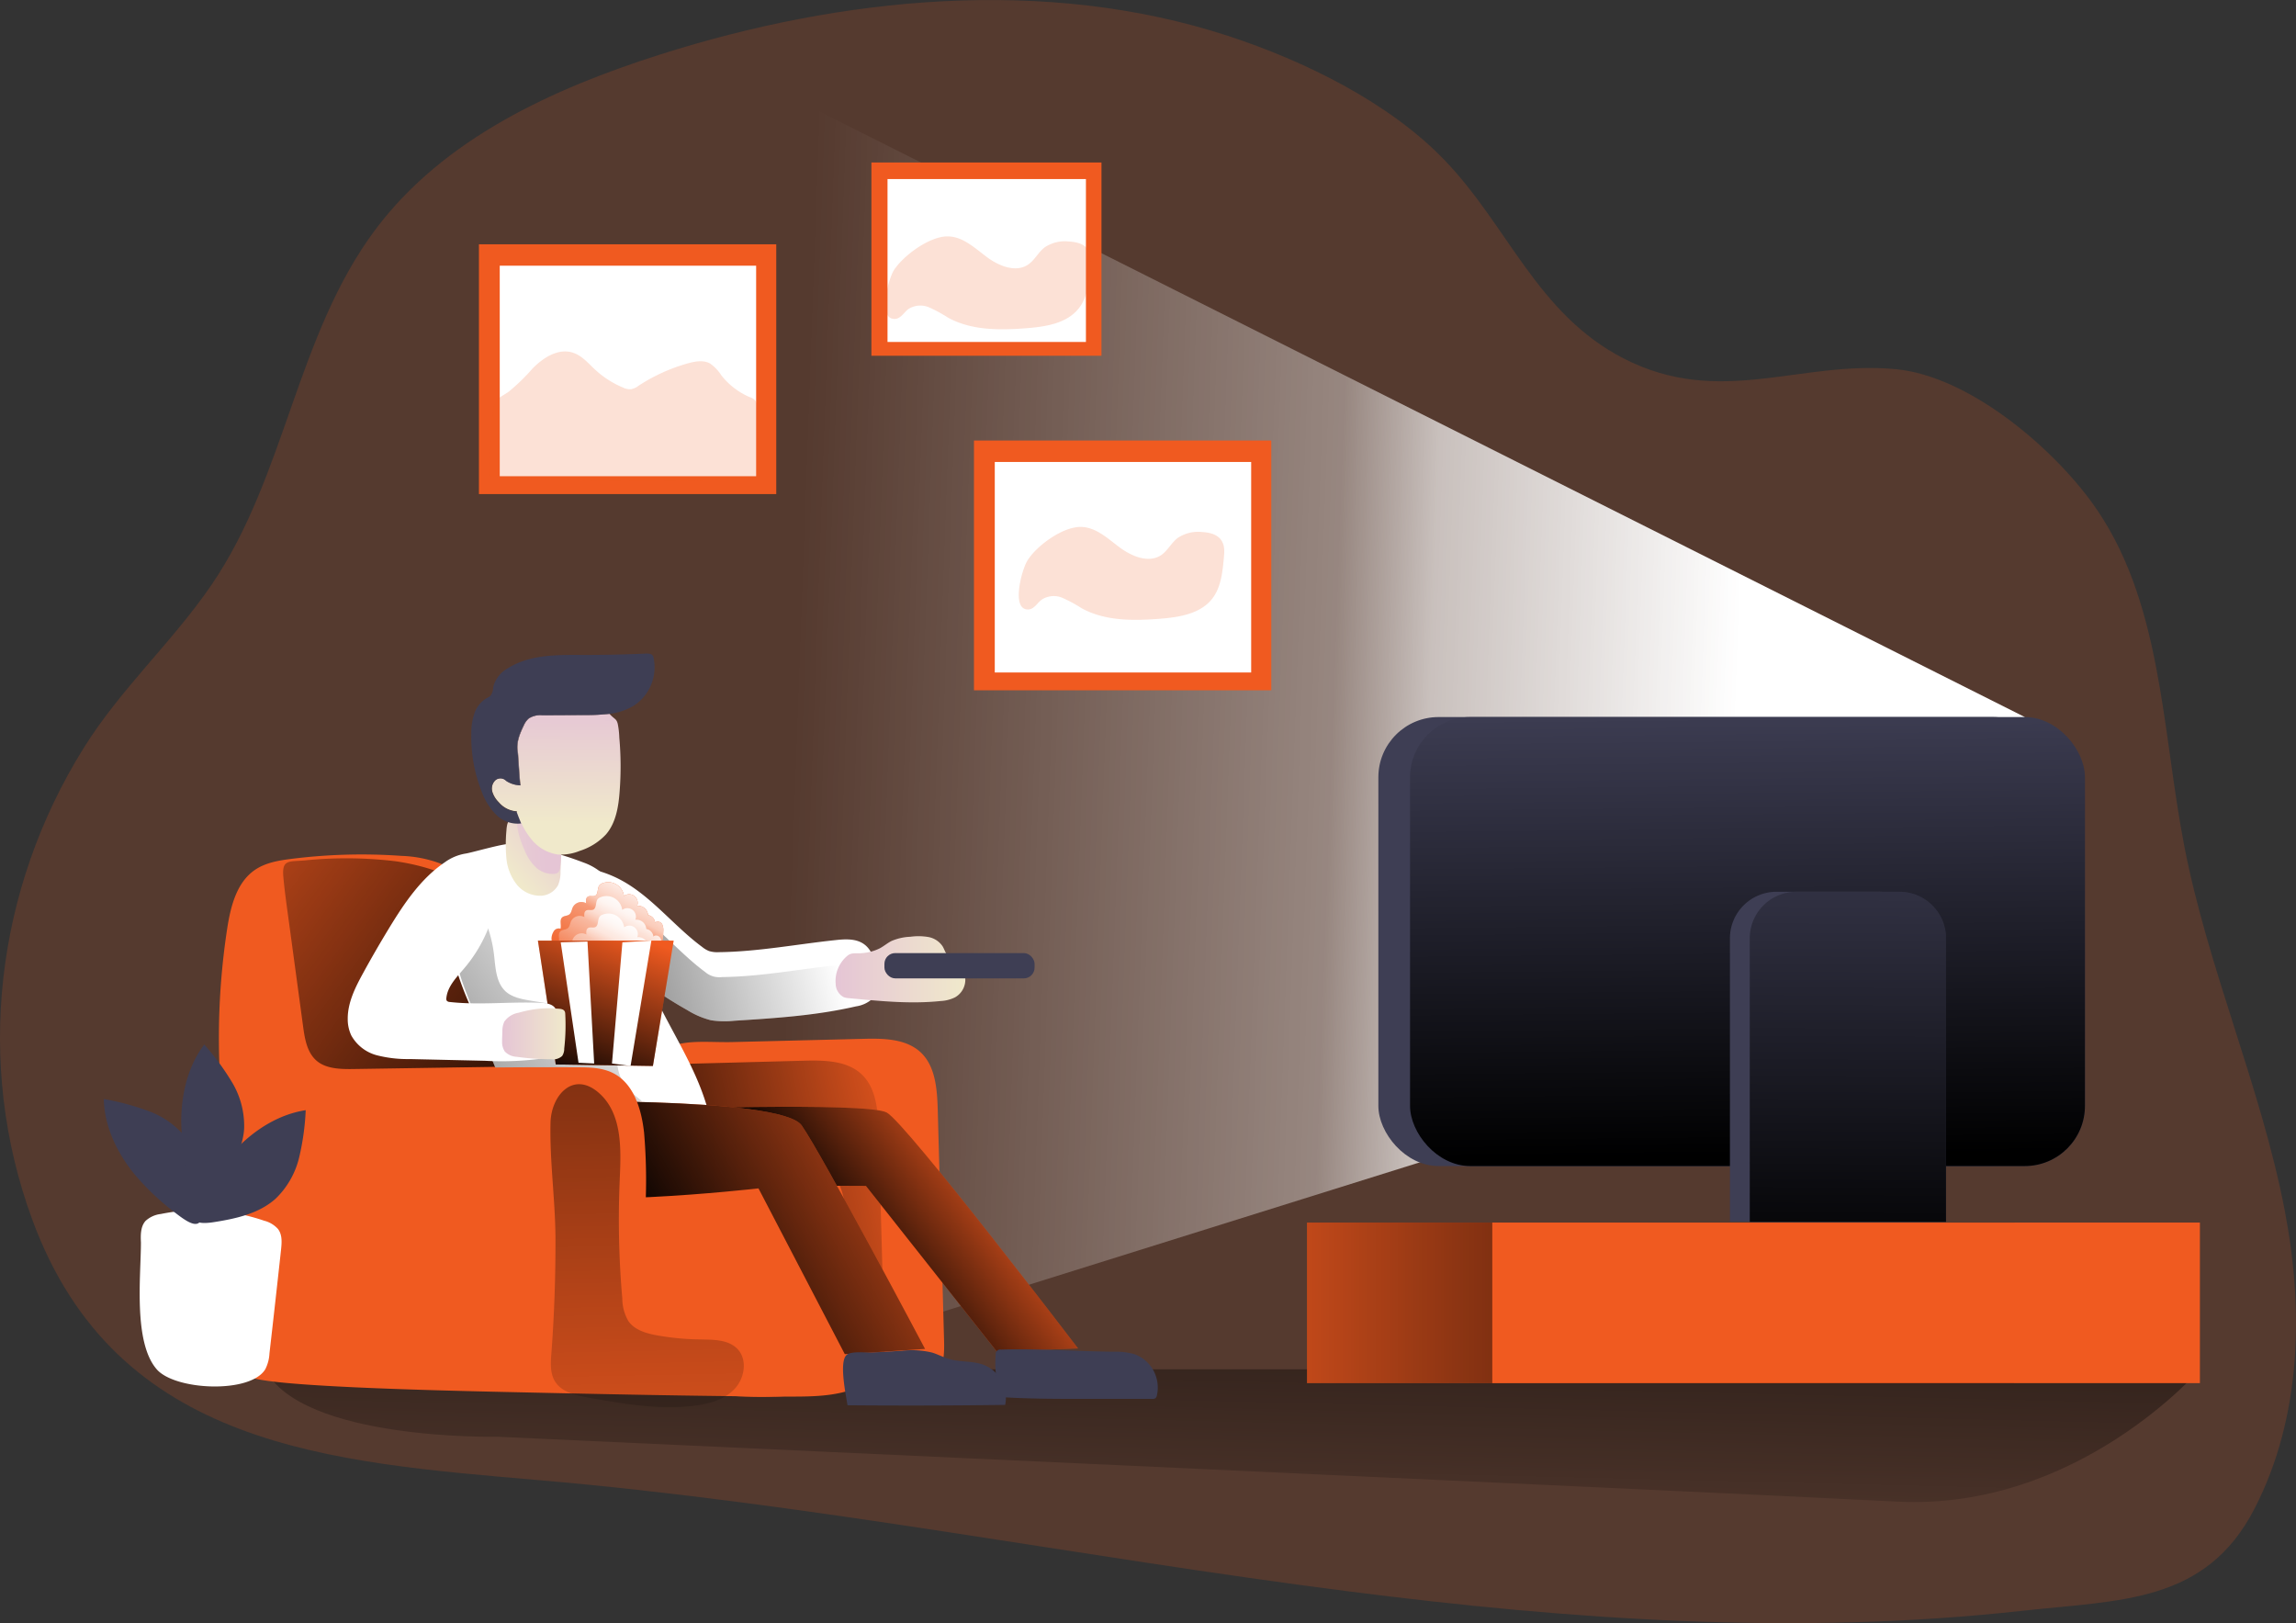 <svg id="Layer_1" data-name="Layer 1" xmlns="http://www.w3.org/2000/svg" xmlns:xlink="http://www.w3.org/1999/xlink" viewBox="0 0 497.71 351.78"><rect x="0" y="0" width="497.71" height="351.78" fill="#333333" stroke="none"/><defs><linearGradient id="linear-gradient" x1="266.7" y1="345.26" x2="269.72" y2="219.4" gradientUnits="userSpaceOnUse"><stop offset="0" stop-opacity="0"/><stop offset="0.99"/></linearGradient><linearGradient id="linear-gradient-2" x1="168.04" y1="158.83" x2="376.05" y2="166.37" gradientUnits="userSpaceOnUse"><stop offset="0.02" stop-color="#fff" stop-opacity="0"/><stop offset="0.58" stop-color="#fff" stop-opacity="0.39"/><stop offset="0.68" stop-color="#fff" stop-opacity="0.68"/><stop offset="1" stop-color="#fff"/></linearGradient><linearGradient id="linear-gradient-3" x1="179.67" y1="203.25" x2="78.73" y2="230.5" xlink:href="#linear-gradient"/><linearGradient id="linear-gradient-4" x1="204.39" y1="259.73" x2="124.75" y2="276.81" xlink:href="#linear-gradient"/><linearGradient id="linear-gradient-5" x1="27.65" y1="172.23" x2="135.76" y2="251.82" xlink:href="#linear-gradient"/><linearGradient id="linear-gradient-6" x1="139.95" y1="209.3" x2="36.94" y2="280.9" xlink:href="#linear-gradient"/><linearGradient id="linear-gradient-7" x1="127.89" y1="215.69" x2="138.7" y2="194.83" xlink:href="#linear-gradient-2"/><linearGradient id="linear-gradient-8" x1="127.52" y1="218.7" x2="138.32" y2="197.85" xlink:href="#linear-gradient-2"/><linearGradient id="linear-gradient-9" x1="127.96" y1="222.47" x2="138.76" y2="201.62" xlink:href="#linear-gradient-2"/><linearGradient id="linear-gradient-10" x1="181.7" y1="214.19" x2="209.83" y2="214.19" gradientUnits="userSpaceOnUse"><stop offset="0" stop-color="#e5c5d5"/><stop offset="0.42" stop-color="#ead4d1"/><stop offset="1" stop-color="#f0e9cb"/></linearGradient><linearGradient id="linear-gradient-11" x1="210.37" y1="243.13" x2="176.21" y2="268.59" xlink:href="#linear-gradient"/><linearGradient id="linear-gradient-12" x1="208.5" y1="241.34" x2="141.51" y2="278.52" xlink:href="#linear-gradient"/><linearGradient id="linear-gradient-13" x1="141.71" y1="340.44" x2="137.19" y2="113.84" xlink:href="#linear-gradient"/><linearGradient id="linear-gradient-14" x1="378.29" y1="152" x2="379.29" y2="251.48" xlink:href="#linear-gradient"/><linearGradient id="linear-gradient-15" x1="253.18" y1="282.39" x2="406.58" y2="282.39" xlink:href="#linear-gradient"/><linearGradient id="linear-gradient-16" x1="400.86" y1="170.16" x2="400.36" y2="278.44" xlink:href="#linear-gradient"/><linearGradient id="linear-gradient-17" x1="134.84" y1="201.82" x2="122.28" y2="235.82" xlink:href="#linear-gradient"/><linearGradient id="linear-gradient-18" x1="110.23" y1="164.87" x2="132.63" y2="164.87" xlink:href="#linear-gradient-10"/><linearGradient id="linear-gradient-19" x1="109.44" y1="228.2" x2="123.18" y2="228.2" xlink:href="#linear-gradient-10"/><linearGradient id="linear-gradient-20" x1="124.42" y1="181.53" x2="111.28" y2="193.34" xlink:href="#linear-gradient-10"/><linearGradient id="linear-gradient-21" x1="118.78" y1="186.78" x2="86.79" y2="188.71" xlink:href="#linear-gradient-10"/><linearGradient id="linear-gradient-22" x1="121.28" y1="156.97" x2="121.03" y2="182.43" xlink:href="#linear-gradient-10"/></defs><title>Staying home</title><path d="M7.59,268.49c-12.53-34-7.93-71.71,11.1-102.21,8-12.86,19.25-23,27.74-35.41C62.55,107.25,64.76,76.82,82,53.8c14.74-19.66,38.37-30.49,61.79-37.92,39.11-12.42,83.37-16.95,123-4,16.45,5.38,34.93,14.39,47,27,13.73,14.29,20,33.24,38.7,42.89,20.9,10.77,38.32.37,59.06,2.35,15.51,1.48,33.27,16.3,42.4,28.76,15.36,21,15.17,49,20.11,74.52,5.2,26.86,16.62,52.21,21.79,79.07,4.14,21.47,3.66,44.76-6.51,64.55-10.61,20.65-29.05,19.86-50.58,22.24-48.54,5.36-97.62,1.93-145.9-4.24-58.57-7.49-116.61-19.06-175.49-24.1C72.21,321,25.8,317.93,7.59,268.49Z" transform="translate(-0.58 -4.1)" fill="#f05a20" opacity="0.18" style="isolation:isolate"/><path d="M58.06,300.89h419.4S451,331.58,411.85,329.57s-303.47-14.06-303.47-14.06S66,316.42,58.06,300.89Z" transform="translate(-0.58 -4.1)" fill="url(#linear-gradient)"/><polygon points="438.92 155.42 161.31 15.97 151.51 300.86 308.78 251.62 438.92 155.42" fill="url(#linear-gradient-2)"/><path d="M190.89,218.14a4.08,4.08,0,0,1-.83,2.09,6.73,6.73,0,0,1-3.93,2c-8.64,2-17.55,2.56-26.42,3.12a19.22,19.22,0,0,1-5-.11,18.1,18.1,0,0,1-5.14-2.2c-9.52-5.39-18.68-12.52-22.94-22.57-.46-1.06-.84-2.14-1.32-3.19a12.92,12.92,0,0,0-.86-1.65c-.53-.84-1.88-2.23-1.18-3.24s2.78-.36,3.61-.25a25,25,0,0,1,7.94,2.52c6.89,3.56,11.73,10.09,18,14.71a5.59,5.59,0,0,0,1.47.87,6.07,6.07,0,0,0,2.12.24c8.5-.1,16.89-1.73,25.34-2.62,2.16-.24,4.55-.35,6.28,1s2.22,3.64,2.6,5.77A12,12,0,0,1,190.89,218.14Z" transform="translate(-0.58 -4.1)" fill="#fff"/><path d="M190.89,218.14a4.08,4.08,0,0,1-.83,2.09,6.73,6.73,0,0,1-3.93,2c-8.64,2-17.55,2.56-26.42,3.12a19.22,19.22,0,0,1-5-.11,18.1,18.1,0,0,1-5.14-2.2c-9.52-5.39-18.68-12.52-22.94-22.57-.46-1.06-.84-2.14-1.32-3.19a14.79,14.79,0,0,1,2.2.26,24.91,24.91,0,0,1,7.93,2.52c6.91,3.56,11.74,10.1,18,14.72a4.65,4.65,0,0,0,3.61,1.1c8.49-.1,16.88-1.73,25.33-2.63,2.16-.22,4.56-.34,6.28,1A6.86,6.86,0,0,1,190.89,218.14Z" transform="translate(-0.58 -4.1)" fill="url(#linear-gradient-3)"/><path d="M187.94,229.26c4.23-.1,8.91,0,12.05,2.78,3.38,3,3.74,8.12,3.87,12.65l1.37,50c.07,2.79,0,5.93-2,7.87s-4.78,1.9-7.39,1.88c-9.65-.08-19.44-.17-28.73-2.83a105.56,105.56,0,0,1-14.06-5.5l-11.81-5.27a6.32,6.32,0,0,1-2.49-1.63,6.2,6.2,0,0,1-1-2.52,102.1,102.1,0,0,1,.23-43.81,25.16,25.16,0,0,1,2.31-6.78c4.2-7.57,11.36-6,18.83-6.13Z" transform="translate(-0.58 -4.1)" fill="#f05a20"/><path d="M175.13,234c4.23-.1,8.91,0,12.05,2.79,3.38,3,3.74,8.11,3.87,12.65l1.36,50c.08,2.79-.63.81-2.64,2.75s-44.92.73-49.52-1.32l-11.82-5.28A6.25,6.25,0,0,1,126,294a6,6,0,0,1-1-2.51,102.1,102.1,0,0,1,.22-43.81,25.25,25.25,0,0,1,2.32-6.79c4.2-7.56,11.35-5.95,18.83-6.13Z" transform="translate(-0.58 -4.1)" fill="url(#linear-gradient-4)"/><path d="M96,191.25a26.67,26.67,0,0,0-8.41-1.64,122,122,0,0,0-23.86.65c-2.74.34-5.57.82-7.86,2.37-4.06,2.76-5.33,8.08-6.07,12.93A157.13,157.13,0,0,0,49.86,253c1.39,8.91.2,18,.11,27-.07,7-.83,18.14,4.64,22.42,2.79,2.19,40.68,3.06,55.55,3.39,20.43.45,40.86.91,61.29,1,4.2,0,8.46,0,12.51-1.11a6.33,6.33,0,0,0,2.83-1.39c1.72-1.67,1.42-4.46,1-6.81q-1.45-7.46-3.38-14.81c-1-3.83-.36-7.88-.41-11.84,0-3.44-.1-7-1.54-10.12-1.73-3.78-5.3-6.46-9.13-8.06s-8-2.28-12.07-3.08C148.86,247.16,136,243,128,233.24c-4.56-5.59-7.08-12.51-10.17-19s-7.09-13-13.41-16.51C101.37,196,99.16,192.6,96,191.25Z" transform="translate(-0.58 -4.1)" fill="#f05a20"/><path d="M63.17,203.62l3.12,23c.36,2.66.85,5.57,2.87,7.35s5.13,1.88,7.91,1.84l54.46-.83-16.71-25.42a57.62,57.62,0,0,0-6.27-8.37c-5.78-6-14-9.24-22.26-10.42a89.15,89.15,0,0,0-19.73-.17c-3.45.28-4.89-.2-4.56,3.55C62.28,197.29,62.74,200.46,63.17,203.62Z" transform="translate(-0.58 -4.1)" fill="url(#linear-gradient-5)"/><path d="M97.79,205.44a35.48,35.48,0,0,0,1,6.32,71.3,71.3,0,0,0,3.39,9.62l8.65,21.15a9.78,9.78,0,0,0,1.45,2.68,7.59,7.59,0,0,0,3.67,2.14,32.12,32.12,0,0,0,7.63,1.12,142,142,0,0,0,25.91-.78c1.84-.23,4.12-.92,4.37-2.76a4.11,4.11,0,0,0-.27-1.76c-3.5-11.27-11.41-20.84-14.5-32.23-.55-2-.94-4.07-1.55-6.06a35.28,35.28,0,0,0-4-8.42,15,15,0,0,0-2.33-3,12.66,12.66,0,0,0-4.11-2.4c-5.5-2.1-10.75-3.52-16.63-3.27-1.72.08-4.3,1.76-5.89,2.39-3.13,1.24-5.17,4.41-5.92,7.69s-.44,6.69-.12,10" transform="translate(-0.58 -4.1)" fill="#fff"/><path d="M134.6,236c-.31-1.49-.27-3-.61-4.52-.86-3.7-4.07-6.49-7.57-8s-7.35-1.9-11.1-2.54c-1.86-.32-3.82-.74-5.19-2-2.08-2-2.13-5.18-2.47-8a28.51,28.51,0,0,0-2.56-8.81,1.43,1.43,0,0,0-.59-.73,1.37,1.37,0,0,0-1.28.29c-2.73,1.87-3.92,5.41-3.81,8.72s1.31,6.47,2.51,9.56l6.72,17.41c.82,2.13,1.7,4.35,3.45,5.81,2.38,2,5.75,2.11,8.85,2,5.69-.2,13.55-.06,18.75-2.47C137.35,240.86,135.26,239.07,134.6,236Z" transform="translate(-0.58 -4.1)" fill="url(#linear-gradient-6)"/><path d="M120.59,206a1.27,1.27,0,0,1,1.5-.6c.22-.82-.27-1.87.35-2.45.41-.39,1.11-.3,1.56-.65s.5-1,.75-1.55a2.11,2.11,0,0,1,2.89-.87c-.07-.51-.08-1.14.36-1.42s1.06,0,1.54-.18c.8-.36.46-1.67,1-2.33a1.56,1.56,0,0,1,.59-.39,3.45,3.45,0,0,1,4.71,2.75,1.85,1.85,0,0,1,2.85,2.13,2.16,2.16,0,0,1,2.37,2,1.88,1.88,0,0,1,1.55,1.73c0-.1.08-.18.16-.23a1.07,1.07,0,0,1,1.37.53,3.19,3.19,0,0,1,.22,1.6l-.05,1.45a.71.71,0,0,1-.08.38.78.78,0,0,1-.36.22c-5.47,2-11.12,4.13-17,3.89a10.24,10.24,0,0,1-4.2-.92C120.88,210.11,119.35,208.06,120.59,206Z" transform="translate(-0.58 -4.1)" fill="#f05a20"/><path d="M120.59,206a1.27,1.27,0,0,1,1.5-.6c.22-.82-.27-1.87.35-2.45.41-.39,1.11-.3,1.56-.65s.5-1,.75-1.55a2.11,2.11,0,0,1,2.89-.87c-.07-.51-.08-1.14.36-1.42s1.06,0,1.54-.18c.8-.36.46-1.67,1-2.33a1.56,1.56,0,0,1,.59-.39,3.45,3.45,0,0,1,4.71,2.75,1.85,1.85,0,0,1,2.85,2.13,2.16,2.16,0,0,1,2.37,2,1.88,1.88,0,0,1,1.55,1.73c0-.1.08-.18.16-.23a1.07,1.07,0,0,1,1.37.53,3.19,3.19,0,0,1,.22,1.6l-.05,1.45a.71.71,0,0,1-.08.38.78.78,0,0,1-.36.22c-5.47,2-11.12,4.13-17,3.89a10.24,10.24,0,0,1-4.2-.92C120.88,210.11,119.35,208.06,120.59,206Z" transform="translate(-0.58 -4.1)" fill="url(#linear-gradient-7)"/><path d="M120.22,209a1.24,1.24,0,0,1,1.49-.59c.23-.82-.27-1.87.35-2.45.42-.39,1.11-.3,1.57-.65s.5-1,.74-1.56a2.12,2.12,0,0,1,2.89-.87c-.06-.51-.08-1.14.36-1.41s1.06,0,1.54-.19c.8-.36.46-1.67,1-2.33a1.58,1.58,0,0,1,.6-.38,3.44,3.44,0,0,1,4.7,2.75,1.85,1.85,0,0,1,2.85,2.13,2.15,2.15,0,0,1,2.37,2,1.87,1.87,0,0,1,1.55,1.73c0-.1.08-.18.17-.23a1.06,1.06,0,0,1,1.36.53,3.06,3.06,0,0,1,.23,1.59L144,210.5a.82.82,0,0,1-.09.38.68.68,0,0,1-.36.23c-5.47,2-11.12,4.12-17,3.88a10.29,10.29,0,0,1-4.21-.92C120.5,213.13,119,211.08,120.22,209Z" transform="translate(-0.58 -4.1)" fill="url(#linear-gradient-8)"/><path d="M120.66,212.78a1.26,1.26,0,0,1,1.49-.6c.23-.81-.27-1.86.35-2.44.42-.4,1.11-.31,1.56-.66s.51-1,.75-1.55a2.11,2.11,0,0,1,2.89-.87c-.07-.51-.08-1.14.36-1.41s1.06,0,1.54-.19c.8-.36.46-1.67,1-2.33a1.58,1.58,0,0,1,.6-.38,3.48,3.48,0,0,1,3,.21,3.52,3.52,0,0,1,1.68,2.54,1.85,1.85,0,0,1,2.85,2.13,2.15,2.15,0,0,1,2.37,2,1.87,1.87,0,0,1,1.55,1.73.28.28,0,0,1,.17-.24,1.08,1.08,0,0,1,1.36.54,3,3,0,0,1,.23,1.59l-.06,1.45a.71.71,0,0,1-.08.38.67.67,0,0,1-.36.22c-5.47,2-11.12,4.13-17,3.89a10.29,10.29,0,0,1-4.21-.92C120.94,216.9,119.42,214.85,120.66,212.78Z" transform="translate(-0.58 -4.1)" fill="url(#linear-gradient-9)"/><path d="M191.31,209.64c.87-.47,1.63-1.13,2.52-1.58a11.39,11.39,0,0,1,4.09-.92,12.8,12.8,0,0,1,3.86.05,4.72,4.72,0,0,1,3.15,2.05c.28.47.45,1,.74,1.49.74,1.2,2.17,1.8,3.1,2.87a4.37,4.37,0,0,1-1.2,6.69,7.92,7.92,0,0,1-3.09.78c-6.59.69-13.24,0-19.83-.61a4.26,4.26,0,0,1-1.18-.23,3.33,3.33,0,0,1-1.74-2.9,7.11,7.11,0,0,1,2.64-6.15c.89-.66,1.87-.38,2.94-.48A10.47,10.47,0,0,0,191.31,209.64Z" transform="translate(-0.58 -4.1)" fill="url(#linear-gradient-10)"/><rect x="191.72" y="206.58" width="32.55" height="5.48" rx="2.33" fill="#3e3e54"/><path d="M139.31,244.6s49.2-1.72,53.49.64,41.47,51.13,41.47,51.13l-17.62.65-28.36-35.88-48.77-.21s-21.7,3.65-24.27.21-3-15.93-3-15.93Z" transform="translate(-0.58 -4.1)" fill="#f05a20"/><path d="M139.31,244.6s49.2-1.72,53.49.64,41.47,51.13,41.47,51.13l-17.62.65-28.36-35.88-48.77-.21s-21.7,3.65-24.27.21-3-15.93-3-15.93Z" transform="translate(-0.58 -4.1)" fill="url(#linear-gradient-11)"/><path d="M114,242.88s55.86-1.29,60.37,5.16,26.74,48.44,26.74,48.44l-17.4,1.13L165,261.68s-46,5.21-49.73-.54S110,243.9,114,242.88Z" transform="translate(-0.58 -4.1)" fill="#f05a20"/><path d="M114,242.88s55.86-1.29,60.37,5.16,26.74,48.44,26.74,48.44l-17.4,1.13L165,261.68s-46,5.21-49.73-.54S110,243.9,114,242.88Z" transform="translate(-0.58 -4.1)" fill="url(#linear-gradient-12)"/><path d="M184.29,308.69q17.1.15,34.18-.08A7.66,7.66,0,0,0,214,300c-2.44-1-5.22-.6-7.73-1.35-1.24-.37-2.39-1-3.62-1.38a18.69,18.69,0,0,0-6.55-.39l-6.39.37c-1.28.07-4.6-.36-5.59.51C182.38,299.26,184,306.62,184.29,308.69Z" transform="translate(-0.58 -4.1)" fill="#3e3e54"/><path d="M242,297.08a14.93,14.93,0,0,1,4.53.54,7.72,7.72,0,0,1,4.82,9,1,1,0,0,1-.27.51,1.07,1.07,0,0,1-.73.18l-14.48,0c-5.82,0-11.64,0-17.45-.34a1.22,1.22,0,0,1-.65-.18,1.18,1.18,0,0,1-.35-.58,20.58,20.58,0,0,1-1-8.46,1,1,0,0,1,1.18-1.13C225.73,296.38,233.86,297,242,297.08Z" transform="translate(-0.58 -4.1)" fill="#3e3e54"/><path d="M125.74,235.44c2.63,0,5.36.06,7.7,1.23,4.55,2.27,6.21,7.89,6.76,12.94a122.29,122.29,0,0,1,.17,18.36l-.75,18.42a3.7,3.7,0,0,0,.44,2.35,3.28,3.28,0,0,0,1.55,1c5.46,2.13,11.54,1.46,17.39,1.41a78.81,78.81,0,0,1,14.79,1.29,6.5,6.5,0,0,1,3.43,1.39c1.24,1.2,1.36,3.12,1.4,4.85.06,2.46-.06,5.32-2,6.79a7.37,7.37,0,0,1-3.89,1.11c-22.92,2-45.38-6.57-68.31-8.34-11.14-.86-22.85-.23-32.85-5.19a10.9,10.9,0,0,1-3.77-2.75,10.51,10.51,0,0,1-1.93-5.42c-.84-6.91,1-14-.21-20.83-.95-5.43-3.79-10.59-3.49-16.1A14.7,14.7,0,0,1,67,238c3-2.73,6.81-1.7,10.67-1.84q15.36-.54,30.73-.69Q117.06,235.39,125.74,235.44Z" transform="translate(-0.58 -4.1)" fill="#f05a20"/><path d="M120.1,297.53c-.15,2-.29,4.19.75,5.92,1.42,2.38,4.48,3.08,7.21,3.57,7.55,1.34,15.24,2.69,22.85,1.79,3.23-.38,6.6-1.27,8.86-3.61s2.91-6.47.61-8.78c-2-2-5.12-1.93-7.92-2a56.7,56.7,0,0,1-9.37-.87c-2.36-.42-4.91-1.13-6.29-3.1a9.77,9.77,0,0,1-1.32-4.86,197.09,197.09,0,0,1-.6-24.78c.25-6.55,1-15.05-4.51-19.85s-10.29.52-10.45,6.43c-.21,8.19,1,16.57,1.07,24.8Q121.05,284.89,120.1,297.53Z" transform="translate(-0.58 -4.1)" fill="url(#linear-gradient-13)"/><rect x="298.79" y="155.42" width="146.3" height="97.32" rx="13.05" fill="#3e3e54"/><rect x="305.66" y="155.42" width="146.3" height="97.32" rx="13.05" fill="#3e3e54"/><rect x="305.66" y="155.42" width="146.3" height="97.32" rx="13.05" fill="url(#linear-gradient-14)"/><rect x="283.32" y="264.99" width="153.39" height="34.8" fill="#f05a20"/><rect x="283.32" y="264.99" width="153.39" height="34.8" fill="url(#linear-gradient-15)"/><rect x="323.49" y="264.99" width="153.39" height="34.8" fill="#f05a20"/><path d="M385.09,193.29h22.37a10.09,10.09,0,0,1,10.09,10.09v61.46a0,0,0,0,1,0,0H375a0,0,0,0,1,0,0V203.37A10.09,10.09,0,0,1,385.09,193.29Z" fill="#3e3e54"/><path d="M389.38,193.29h22.37a10.09,10.09,0,0,1,10.09,10.09v61.46a0,0,0,0,1,0,0H379.3a0,0,0,0,1,0,0V203.37A10.09,10.09,0,0,1,389.38,193.29Z" fill="#3e3e54"/><path d="M389.38,193.29h22.37a10.09,10.09,0,0,1,10.09,10.09v61.46a0,0,0,0,1,0,0H379.3a0,0,0,0,1,0,0V203.37A10.09,10.09,0,0,1,389.38,193.29Z" fill="url(#linear-gradient-16)"/><rect x="211.13" y="95.48" width="64.45" height="54.14" fill="#f05a20"/><rect x="215.64" y="100.13" width="55.58" height="45.63" fill="#fff"/><rect x="103.82" y="52.95" width="64.45" height="54.14" fill="#f05a20"/><rect x="108.33" y="57.59" width="55.58" height="45.63" fill="#fff"/><path d="M116,84c2.3-2.37,5.58-4.47,8.73-3.47,2,.63,3.37,2.32,4.9,3.73a20.52,20.52,0,0,0,6,3.84,3.47,3.47,0,0,0,1.75.36,4,4,0,0,0,1.65-.77,38.47,38.47,0,0,1,10.64-4.83c1.58-.44,3.35-.76,4.79,0a9.09,9.09,0,0,1,2.49,2.6,15.66,15.66,0,0,0,6.21,4.74,2.44,2.44,0,0,1,1.22.82,2.17,2.17,0,0,1,.24,1.1l.82,15.71a551.63,551.63,0,0,1-58.79-.41c-.27,0,.54-14.19,1-15.45.56-1.67,1.88-2,3.24-3A43.26,43.26,0,0,0,116,84Z" transform="translate(-0.58 -4.1)" fill="#f05a20" opacity="0.18" style="isolation:isolate"/><rect x="188.9" y="35.22" width="49.87" height="41.89" fill="#f05a20"/><rect x="192.39" y="38.81" width="43.01" height="35.31" fill="#fff"/><polygon points="118.64 217.19 116.6 203.87 146.04 203.87 141.53 231.05 120.47 230.72 118.64 217.19" fill="#f05a20"/><polygon points="118.64 217.19 116.6 203.87 146.04 203.87 141.53 231.05 120.47 230.72 118.64 217.19" fill="url(#linear-gradient-17)"/><polygon points="121.55 204.25 125.41 230.35 128.8 230.51 127.35 204.08 121.55 204.25" fill="#fff"/><polygon points="134.92 204.25 132.66 230.51 136.69 231.05 141.2 203.87 134.92 204.25" fill="#fff"/><path d="M31.13,273.42c-.08-1.64-.09-3.47,1-4.69a5.88,5.88,0,0,1,3.31-1.5,42.78,42.78,0,0,1,22.38,1.45,6,6,0,0,1,3,1.78c1,1.28.84,3,.67,4.64q-1.22,11.19-2.5,22.37a8.36,8.36,0,0,1-.91,3.42c-3.23,5.34-19.58,4.58-23.53,0C29.43,295,31.13,280.58,31.13,273.42Z" transform="translate(-0.58 -4.1)" fill="#fff"/><path d="M29.7,258.57c-3.77-4.62-6.48-10.3-6.63-16.26a55.13,55.13,0,0,1,10,2.72,18.36,18.36,0,0,1,8.18,6.15c2.78,4,3.23,9.12,3.36,14,.17,5.92-2.33,4.67-6,1.82A53.7,53.7,0,0,1,29.7,258.57Z" transform="translate(-0.58 -4.1)" fill="#3e3e54"/><path d="M39.86,247.3c0-6,1.42-12.08,5-16.81A55.3,55.3,0,0,1,51,238.88a18.36,18.36,0,0,1,2.5,9.93c-.34,4.85-3.21,9.12-6.16,13-3.59,4.71-4.75,2.17-5.82-2.36A53.53,53.53,0,0,1,39.86,247.3Z" transform="translate(-0.58 -4.1)" fill="#3e3e54"/><path d="M51.56,253.36c4.1-4.33,9.4-7.73,15.29-8.63A54.41,54.41,0,0,1,65.42,255a18.37,18.37,0,0,1-5.07,8.89c-3.61,3.26-8.63,4.36-13.44,5.11-5.85.91-4.93-1.73-2.57-5.74A53.91,53.91,0,0,1,51.56,253.36Z" transform="translate(-0.58 -4.1)" fill="#3e3e54"/><path d="M132.63,158.78a43.29,43.29,0,0,1-5.21.26l-9.26.05a4.65,4.65,0,0,0-3,.7,4.27,4.27,0,0,0-1.06,1.49c-.92,1.89-1.66,3.69-1.31,5.78.12.67.42,7.2.64,7.22a6.06,6.06,0,0,1-3-.87,1.53,1.53,0,0,1-.16-.13c-.16-3.93.51-8,2.74-11.27,2.82-4.13,7.87-6.37,12.86-6.54a7.49,7.49,0,0,1,4.43.94A14.58,14.58,0,0,1,132.63,158.78Z" transform="translate(-0.58 -4.1)" fill="url(#linear-gradient-18)"/><path d="M111.06,187.05c-1.24-.19-8.37,1.91-9.61,2.07A10.52,10.52,0,0,0,97,191c-5.2,3.53-8.8,8.9-12.07,14.26-1.94,3.19-3.82,6.43-5.61,9.71-1.7,3.1-3.37,6.39-3.36,9.93a8.23,8.23,0,0,0,.77,3.63,8.94,8.94,0,0,0,5.55,4.3,26.87,26.87,0,0,0,7.16.82l16.26.37a65.2,65.2,0,0,0,12.88-.55,3.8,3.8,0,0,0,2.79-1.46,4,4,0,0,0,.32-2.24l-.27-5.15a3.74,3.74,0,0,0-.49-2c-.64-.92-1.91-1.09-3-1.14-6.61-.33-13.26.53-19.83-.2a.94.94,0,0,1-.67-.27.88.88,0,0,1-.09-.6c.26-2.56,2.27-4.54,3.94-6.51a31.2,31.2,0,0,0,6.89-14.72,8.45,8.45,0,0,1,1-3.25,19.48,19.48,0,0,1,2.45-2.44C115.13,189.64,113.21,187.37,111.06,187.05Z" transform="translate(-0.58 -4.1)" fill="#fff"/><path d="M113,223.61a4.73,4.73,0,0,0-3.1,1.93,4.82,4.82,0,0,0-.42,2c0,.76-.07,1.53-.06,2.29A3.76,3.76,0,0,0,110,232a3.83,3.83,0,0,0,2.57,1.16,55.25,55.25,0,0,0,7.49.53,2.9,2.9,0,0,0,2.38-.71,2.84,2.84,0,0,0,.45-1.6,44.84,44.84,0,0,0,.21-7.68c-.12-1.06-1.24-.92-2.12-1a20.42,20.42,0,0,0-3.75.06A25.84,25.84,0,0,0,113,223.61Z" transform="translate(-0.58 -4.1)" fill="url(#linear-gradient-19)"/><path d="M122.09,193a7.32,7.32,0,0,1-.53,2.95,4.44,4.44,0,0,1-3.67,2.3,6.53,6.53,0,0,1-5.32-2.47,10.81,10.81,0,0,1-2.21-5.58,32.61,32.61,0,0,1,0-6.09,7.27,7.27,0,0,1,.2-1.4,4.61,4.61,0,0,1,1-1.67,4.69,4.69,0,0,1,2.43-1.64,4.59,4.59,0,0,1,2.35.17,8.28,8.28,0,0,1,4.49,3.39C122.68,185.83,122.23,189.7,122.09,193Z" transform="translate(-0.58 -4.1)" fill="url(#linear-gradient-20)"/><path d="M114.36,188.54a10.05,10.05,0,0,0,2.38,3.54,5.25,5.25,0,0,0,3.91,1.43,1.45,1.45,0,0,0,1-.38A1.86,1.86,0,0,0,122,192l.36-3.94a7.16,7.16,0,0,0-.06-2.4,5.54,5.54,0,0,0-1.21-2.15c-1.47-1.76-5-4.43-7.48-3C111.5,181.84,113.65,186.91,114.36,188.54Z" transform="translate(-0.58 -4.1)" fill="url(#linear-gradient-21)"/><path d="M134.91,175.48c-.23,3.38-.8,7-3,9.51a13.22,13.22,0,0,1-5.64,3.53,10.87,10.87,0,0,1-4.8.79,9,9,0,0,1-5.74-3.36,15.27,15.27,0,0,1-2.12-3.42c-.39-.84-.74-1.71-1-2.58a5.53,5.53,0,0,1-3.92-2,5.37,5.37,0,0,1-1.38-2.26,2.52,2.52,0,0,1,.64-2.46,1.7,1.7,0,0,1,2.31,0l.07.08v0a1.53,1.53,0,0,0,.16.13,6.06,6.06,0,0,0,3,.87c-.22,0-.52-6.55-.64-7.22-.35-2.09.39-3.89,1.31-5.78a4.27,4.27,0,0,1,1.06-1.49,4.65,4.65,0,0,1,3-.7l9.26-.05a43.29,43.29,0,0,0,5.21-.26,7.25,7.25,0,0,0,.62.62c.71.63.93.64,1.18,1.55a18.51,18.51,0,0,1,.34,3A69.71,69.71,0,0,1,134.91,175.48Z" transform="translate(-0.58 -4.1)" fill="url(#linear-gradient-22)"/><path d="M138.06,157a13.12,13.12,0,0,1-5.43,1.83,43.29,43.29,0,0,1-5.21.26l-9.26.05a4.65,4.65,0,0,0-3,.7,4.27,4.27,0,0,0-1.06,1.49c-.92,1.89-1.66,3.69-1.31,5.78.12.67.42,7.2.64,7.22a6.06,6.06,0,0,1-3-.87,1.53,1.53,0,0,1-.16-.13.18.18,0,0,1-.07-.05,1.7,1.7,0,0,0-2.31,0,2.52,2.52,0,0,0-.64,2.46,5.37,5.37,0,0,0,1.38,2.26,5.53,5.53,0,0,0,3.92,2c.31.87.66,1.74,1,2.58a6.58,6.58,0,0,1-5.41-1.88,13.83,13.83,0,0,1-3.16-5.06A32.16,32.16,0,0,1,102.75,163a13,13,0,0,1,.67-4.29,6.09,6.09,0,0,1,2.69-3.31,3.08,3.08,0,0,0,.81-.51,3.4,3.4,0,0,0,.58-1.91,6.5,6.5,0,0,1,3.25-4.08c4.8-3,10.83-2.87,16.49-2.84q6.69,0,13.36-.3c.56,0,1.22,0,1.5.48a1.11,1.11,0,0,1,.15.43A9.92,9.92,0,0,1,138.06,157Z" transform="translate(-0.58 -4.1)" fill="#3e3e54"/><path d="M206,55.34c3.25,0,5.87,2.5,8.47,4.45s6.28,3.47,9,1.65c1.42-1,2.19-2.65,3.54-3.71a7.92,7.92,0,0,1,5.36-1.28c1.51.09,3.17.47,4,1.7s.72,2.7.59,4.11c-.28,3.06-.64,6.31-2.56,8.71-2.57,3.22-7.11,3.94-11.21,4.26-5.8.46-11.94.53-17.05-2.25A30.86,30.86,0,0,0,202,70.73a4.79,4.79,0,0,0-4.51.36c-.95.73-1.61,2-2.8,2.13-4,.35-1.55-8.61-.36-10.52C196.4,59.46,202.13,55.29,206,55.34Z" transform="translate(-0.58 -4.1)" fill="#f05a20" opacity="0.18" style="isolation:isolate"/><path d="M234.84,118.31c3.25,0,5.86,2.51,8.47,4.45s6.28,3.47,9,1.65c1.42-1,2.19-2.65,3.55-3.7a8,8,0,0,1,5.36-1.29c1.51.09,3.17.47,4.05,1.7s.72,2.7.59,4.11c-.29,3.06-.65,6.32-2.57,8.72-2.57,3.21-7.1,3.93-11.21,4.26-5.79.46-11.93.52-17-2.26a32,32,0,0,0-4.15-2.25,4.79,4.79,0,0,0-4.51.36c-1,.73-1.61,2-2.8,2.13-4,.36-1.55-8.61-.36-10.52C225.2,122.43,230.94,118.26,234.84,118.31Z" transform="translate(-0.58 -4.1)" fill="#f05a20" opacity="0.18" style="isolation:isolate"/></svg>